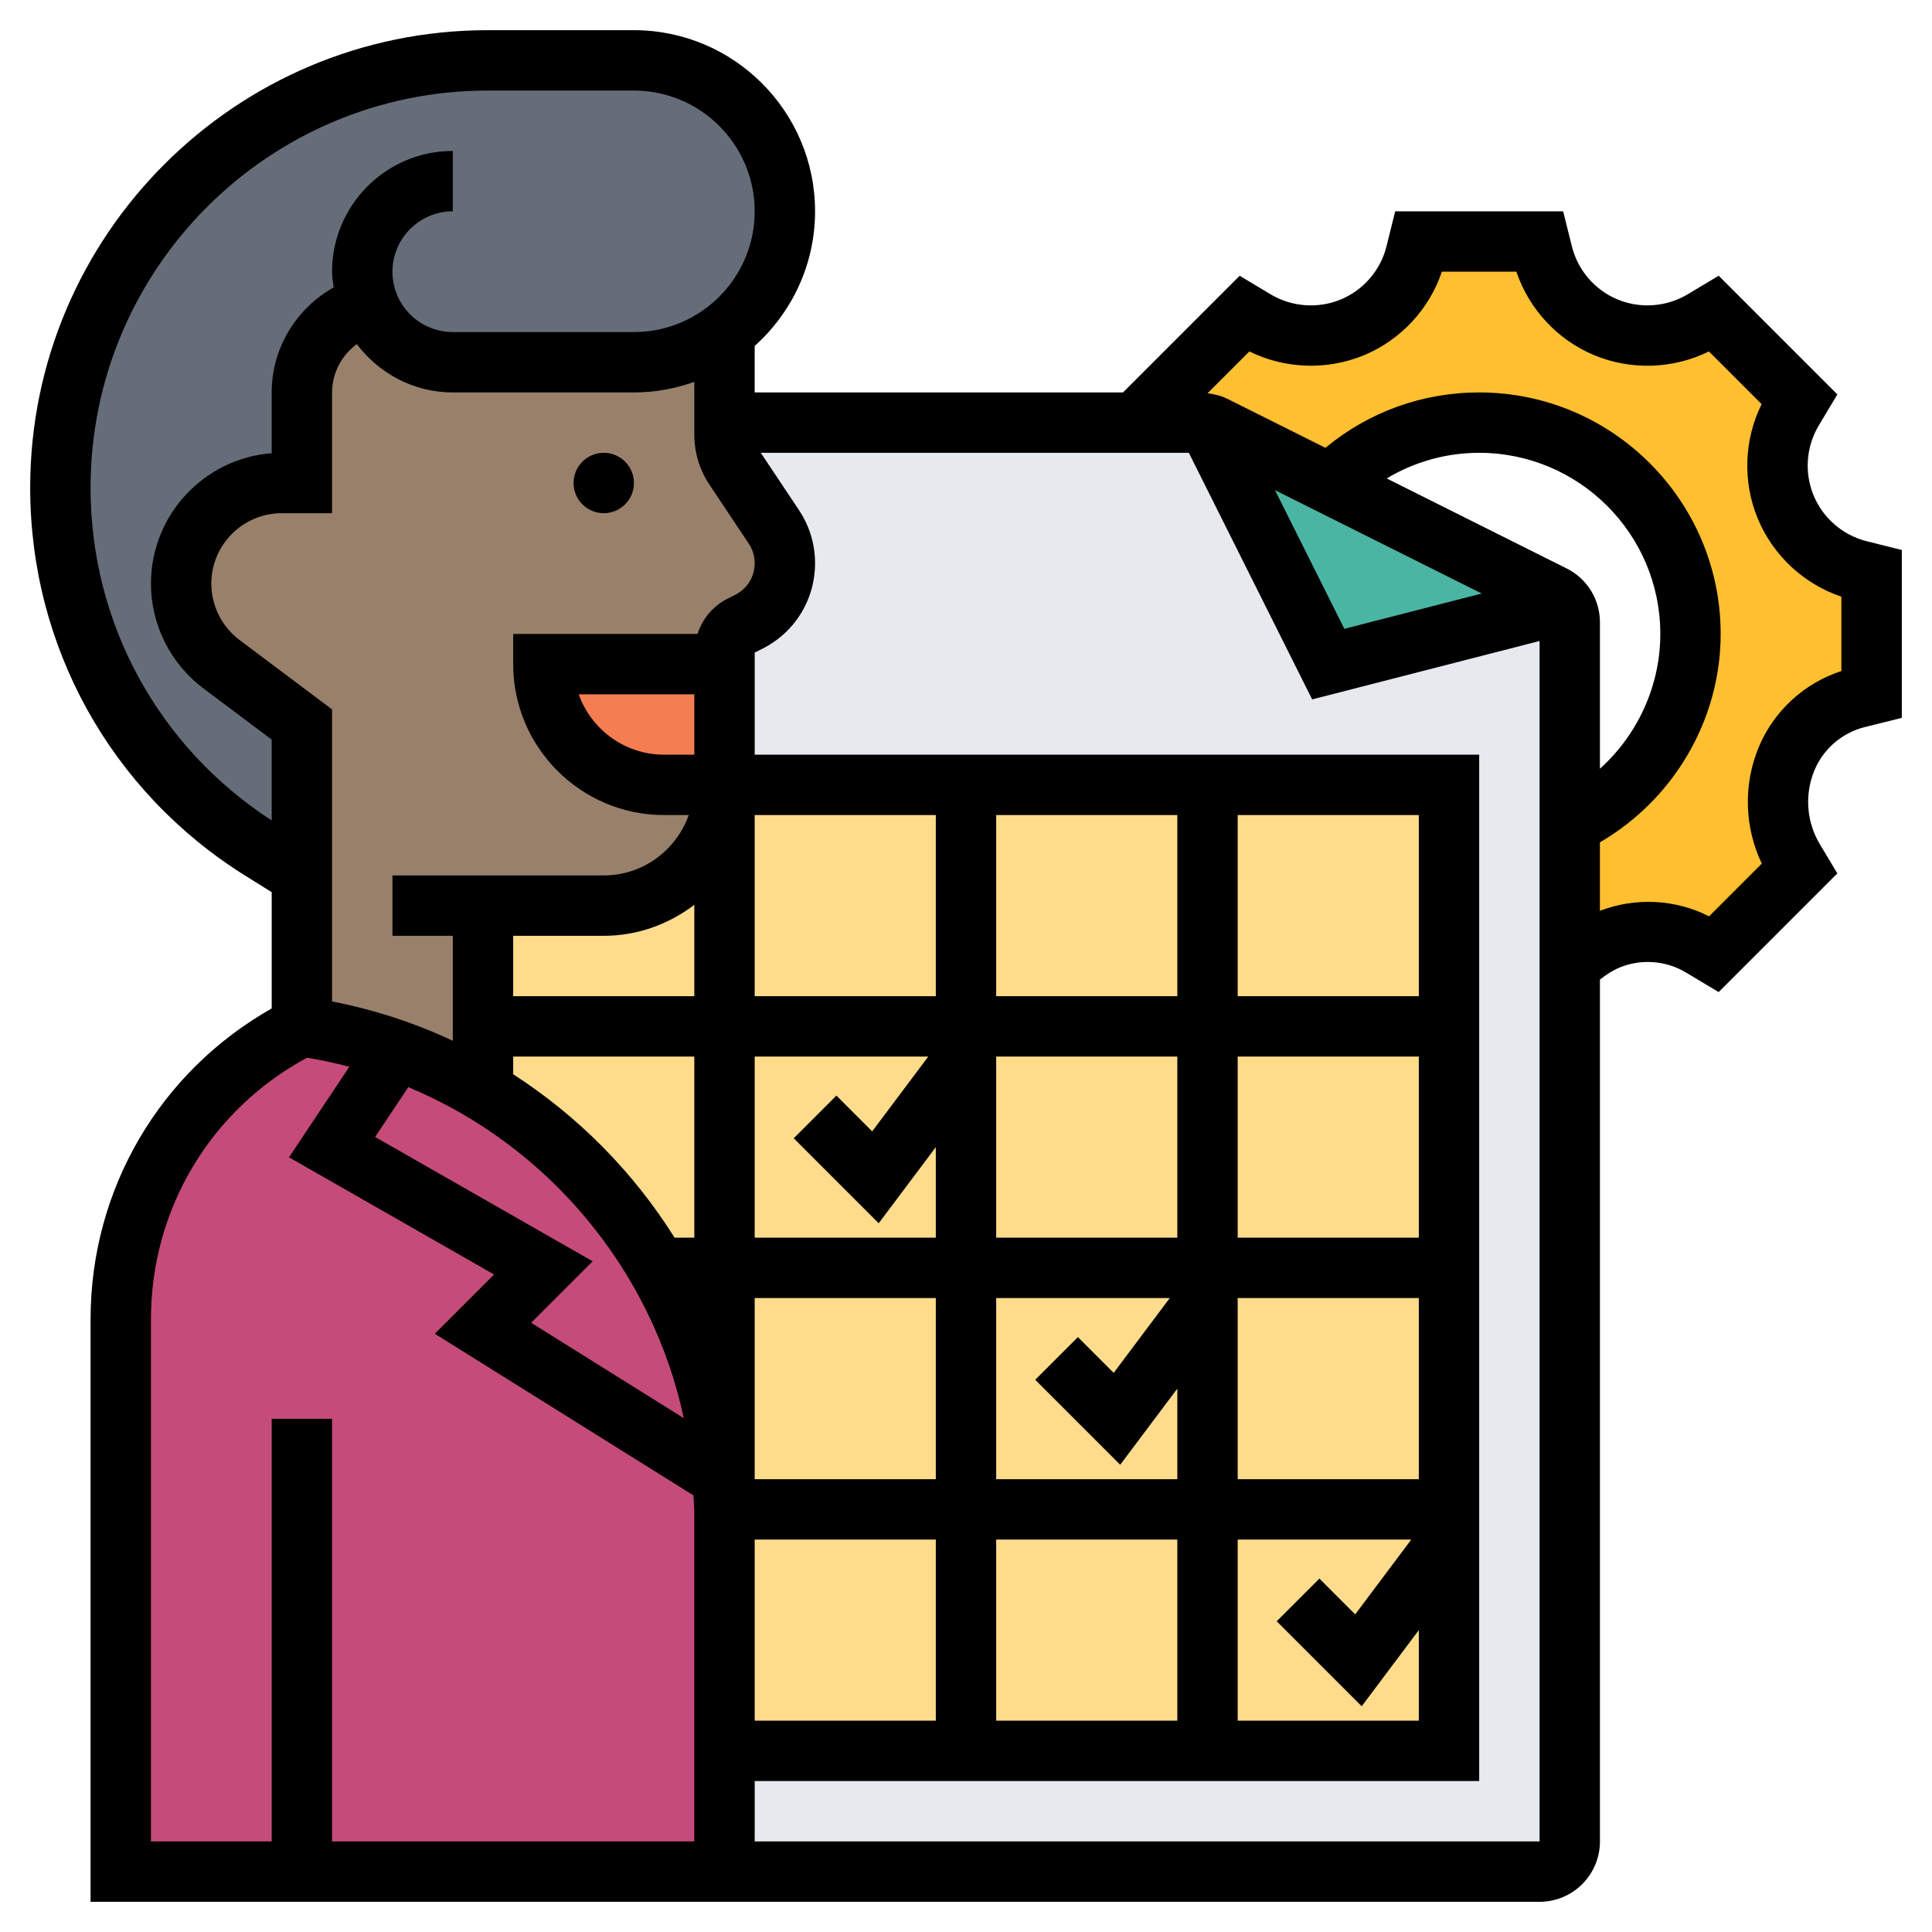 <?xml version="1.0"?>
<svg xmlns="http://www.w3.org/2000/svg" xmlns:xlink="http://www.w3.org/1999/xlink" xmlns:svgjs="http://svgjs.com/svgjs" version="1.1" width="512" height="512" x="0" y="0" viewBox="0 0 64 64" style="enable-background:new 0 0 512 512" xml:space="preserve" class=""><g><g xmlns="http://www.w3.org/2000/svg"><g><g><path d="m54.59 30.87c-.45 0-.9.08-1.32.26-.49.2-.92.5-1.27.87v-4.68c2.36-1.12 4-3.53 4-6.32 0-3.86-3.14-7-7-7-1.92 0-3.66.77-4.93 2.03l-3.86-1.92c-.06-.03-.12-.05-.18-.07-.08-.03-.18-.04-.27-.04h-.94c-.07-.16-.15-.32-.25-.48l-.18-.3 2.83-2.83.36.22c.56.34 1.2.51 1.84.51.47 0 .94-.09 1.38-.28 1.04-.43 1.82-1.33 2.1-2.43l.1-.41h4l.1.41c.28 1.1 1.06 2 2.1 2.43 1.05.44 2.25.35 3.22-.23l.36-.22 2.83 2.83-.22.36c-.34.56-.51 1.21-.51 1.85 0 .46.09.93.27 1.37.44 1.04 1.34 1.82 2.44 2.1l.41.1v4l-.47.12c-1.06.26-1.93 1.01-2.35 2.02-.45 1.09-.36 2.33.25 3.34l.18.3-2.83 2.83-.42-.25c-.54-.33-1.16-.49-1.77-.49z" fill="#febf30" data-original="#fcd770" class=""/></g><g><path d="m24 14h14.82.94c.09 0 .19.01.27.04l3.97 7.96 7.78-2c.14.17.22.39.22.62v6.7 4.68 29c0 .55-.45 1-1 1h-27v-4h8 8 8v-7-1-8-8-8h-8-8-8v-4-.38c0-.38.21-.73.55-.9l.25-.12c.74-.37 1.2-1.12 1.2-1.94 0-.43-.13-.85-.36-1.21l-1.3-1.95c-.22-.32-.34-.71-.34-1.11z" fill="#e6e9ed" data-original="#e6e9ed"/></g><g><path d="m44.07 16.03 7.38 3.69c.14.07.25.16.33.28l-7.78 2-3.97-7.96c.06.02.12.04.18.07z" fill="#4ab5a3" data-original="#b4dd7f" class=""/></g><g><path d="m24 26c0 2.21-1.79 4-4 4h-4v4 2.11l4.01 3.35c2.26 2.6 3.69 5.91 3.94 9.51.03.34.05.68.05 1.03v.14 7.86h24v-32z" fill="#ffdc8c" data-original="#ffeaa7" class=""/></g><g><path d="m12.22 10.11h-.01c-1.27.34-2.21 1.51-2.21 2.89v3h-.67c-.92 0-1.75.37-2.35.98-.61.6-.98 1.43-.98 2.35 0 1.05.49 2.04 1.33 2.67l2.67 2v5l-1.35-.84c-2.07-1.3-3.73-3.08-4.88-5.14-1.14-2.07-1.77-4.42-1.77-6.87 0-7.81 6.34-14.15 14.15-14.15h4.85c1.38 0 2.63.56 3.54 1.46.9.91 1.46 2.16 1.46 3.54 0 1.63-.79 3.09-2 4-.83.63-1.87 1-3 1h-6c-.83 0-1.58-.34-2.12-.88-.28-.28-.51-.63-.66-1.01z" fill="#656d78" data-original="#656d78" class=""/></g><g><path d="m24 50.14v7.86 4h-14-6v-18.29c0-4.11 2.32-7.87 6-9.71 1.09.16 2.15.42 3.15.78l-2.15 3.22 7 4-2 2 7.95 4.97c.03.34.05.68.05 1.03z" fill="#c54b7b" data-original="#75b1f2" class=""/></g><g><path d="m23.95 48.97-7.95-4.97 2-2-7-4 2.15-3.22c1 .35 1.96.8 2.85 1.33l4.01 3.35c2.26 2.6 3.69 5.91 3.94 9.51z" fill="#c54b7b" data-original="#5d9cec" class=""/></g><g><path d="m15 12h6c1.13 0 2.17-.37 3-1v3 .39c0 .4.12.79.34 1.11l1.3 1.95c.23.36.36.78.36 1.21 0 .82-.46 1.57-1.2 1.94l-.25.12c-.34.17-.55.52-.55.9v.38h-6c0 2.21 1.79 4 4 4h2c0 2.21-1.79 4-4 4h-4v4 2.11c-.89-.53-1.85-.98-2.85-1.33-1-.36-2.06-.62-3.15-.78v-5-5l-2.67-2c-.84-.63-1.33-1.62-1.33-2.67 0-.92.37-1.75.98-2.35.6-.61 1.43-.98 2.35-.98h.67v-3c0-1.38.94-2.55 2.21-2.89h.01c.15.38.38.73.66 1.01.54.54 1.29.88 2.12.88z" fill="#98806a" data-original="#f0d0b4" class=""/></g><g><path d="m24 22v4h-2c-2.21 0-4-1.79-4-4z" fill="#f57d52" data-original="#ef7385" class=""/></g></g><g><circle cx="20" cy="16" r="1" fill="#000000" data-original="#000000" class=""/><path d="m61.836 17.928c-.79-.197-1.447-.764-1.758-1.516-.312-.753-.248-1.62.172-2.319l.615-1.027-3.932-3.932-1.025.614c-.7.42-1.567.485-2.324.172-.75-.311-1.315-.967-1.512-1.754l-.291-1.166h-5.563l-.291 1.167c-.197.788-.763 1.443-1.512 1.754-.755.312-1.625.248-2.325-.172l-1.024-.614-3.865 3.865h-12.201v-1.54c1.224-1.099 2-2.688 2-4.46 0-3.309-2.691-6-6-6h-4.845c-8.357 0-15.155 6.798-15.155 15.155 0 5.259 2.663 10.063 7.123 12.852l.877.547v3.852c-3.715 2.105-6 5.994-6 10.302v19.292h48c1.103 0 2-.897 2-2v-28.549c.199-.159.41-.3.648-.399.716-.296 1.539-.235 2.201.163l1.084.649 3.931-3.931-.58-.969c-.442-.735-.509-1.648-.181-2.441.295-.712.917-1.249 1.665-1.436l1.232-.306v-5.562zm-9.941.901-5.959-2.98c.918-.549 1.967-.849 3.064-.849 3.309 0 6 2.691 6 6 0 1.719-.752 3.34-2 4.465v-4.847c0-.763-.424-1.448-1.105-1.789zm-2.81.832-4.552 1.17-2.297-4.594zm-25.581-3.602 1.299 1.948c.129.194.197.418.197.651 0 .447-.248.848-.648 1.048l-.246.123c-.489.245-.838.67-1 1.171h-6.106v1c0 2.757 2.243 5 5 5h.816c-.414 1.161-1.514 2-2.816 2h-7v2h2v3.478c-1.256-.591-2.596-1.029-4-1.304v-9.674l-3.066-2.3c-.585-.438-.934-1.136-.934-1.867 0-1.286 1.047-2.333 2.333-2.333h1.667v-4c0-.648.321-1.232.819-1.601.731.966 1.879 1.601 3.181 1.601h6c.702 0 1.373-.128 2-.35v1.745c0 .594.174 1.169.504 1.664zm-11.078 21.604 1.1-1.65c4.625 1.925 8.072 6.046 9.126 10.966l-5.056-3.16 2.037-2.037zm7.574-6.663c1.13 0 2.162-.391 3-1.026v3.026h-6v-2zm27 18h-6v-6h6zm-22-6h6v6h-6zm8 0h5.75l-1.858 2.478-1.185-1.185-1.414 1.414 2.815 2.815 1.892-2.522v3h-6zm14-2h-6v-6h6zm-8 0h-6v-6h6zm-9.892-.478 1.892-2.522v3h-6v-6h5.75l-1.858 2.478-1.185-1.185-1.414 1.414zm-6.108.478h-.653c-1.36-2.168-3.186-4.021-5.347-5.414v-.586h6zm2 10h6v6h-6zm8 0h6v6h-6zm8 0h5.75l-1.858 2.478-1.185-1.185-1.414 1.414 2.815 2.815 1.892-2.522v3h-6zm6-18h-6v-6h6zm-8 0h-6v-6h6zm-8 0h-6v-6h6zm-9-8c-1.304 0-2.416-.836-2.829-2h3.829v2zm-19-8.845c0-7.254 5.901-13.155 13.155-13.155h4.845c2.206 0 4 1.794 4 4s-1.794 4-4 4h-6c-1.103 0-2-.897-2-2s.897-2 2-2v-2c-2.206 0-4 1.794-4 4 0 .178.03.348.053.521-1.239.695-2.053 2.011-2.053 3.479v2.013c-2.234.171-4 2.043-4 4.321 0 1.356.648 2.653 1.733 3.466l2.267 1.7v2.679c-3.756-2.437-6-6.535-6-11.024zm2 27.553c0-3.652 1.973-6.946 5.171-8.67.475.078.942.18 1.401.301l-1.998 2.998 6.793 3.882-1.963 1.963 8.568 5.355c.008.202.028.401.028.605v10.858h-12v-14h-2v14h-4zm20 17.292v-2h24v-34h-24v-3.382l.246-.123c1.082-.541 1.754-1.628 1.754-2.837 0-.628-.184-1.237-.533-1.76l-1.265-1.898h14.18l4.085 8.169 7.533-1.935v39.766zm36-38.771c-1.232.398-2.245 1.326-2.743 2.529-.514 1.241-.469 2.65.105 3.85l-1.747 1.747c-1.117-.571-2.44-.632-3.616-.184v-2.267c2.442-1.422 4-4.055 4-6.904 0-4.411-3.589-8-8-8-1.88 0-3.661.648-5.093 1.835l-3.248-1.624c-.205-.102-.429-.156-.657-.183l1.386-1.386c1.177.58 2.57.632 3.793.127 1.22-.506 2.165-1.525 2.584-2.769h2.468c.42 1.243 1.365 2.263 2.585 2.769 1.224.506 2.615.454 3.793-.127l1.746 1.746c-.583 1.177-.634 2.568-.128 3.79s1.526 2.168 2.77 2.588v2.463z" fill="#000000" data-original="#000000" class=""/></g></g></g></svg>
